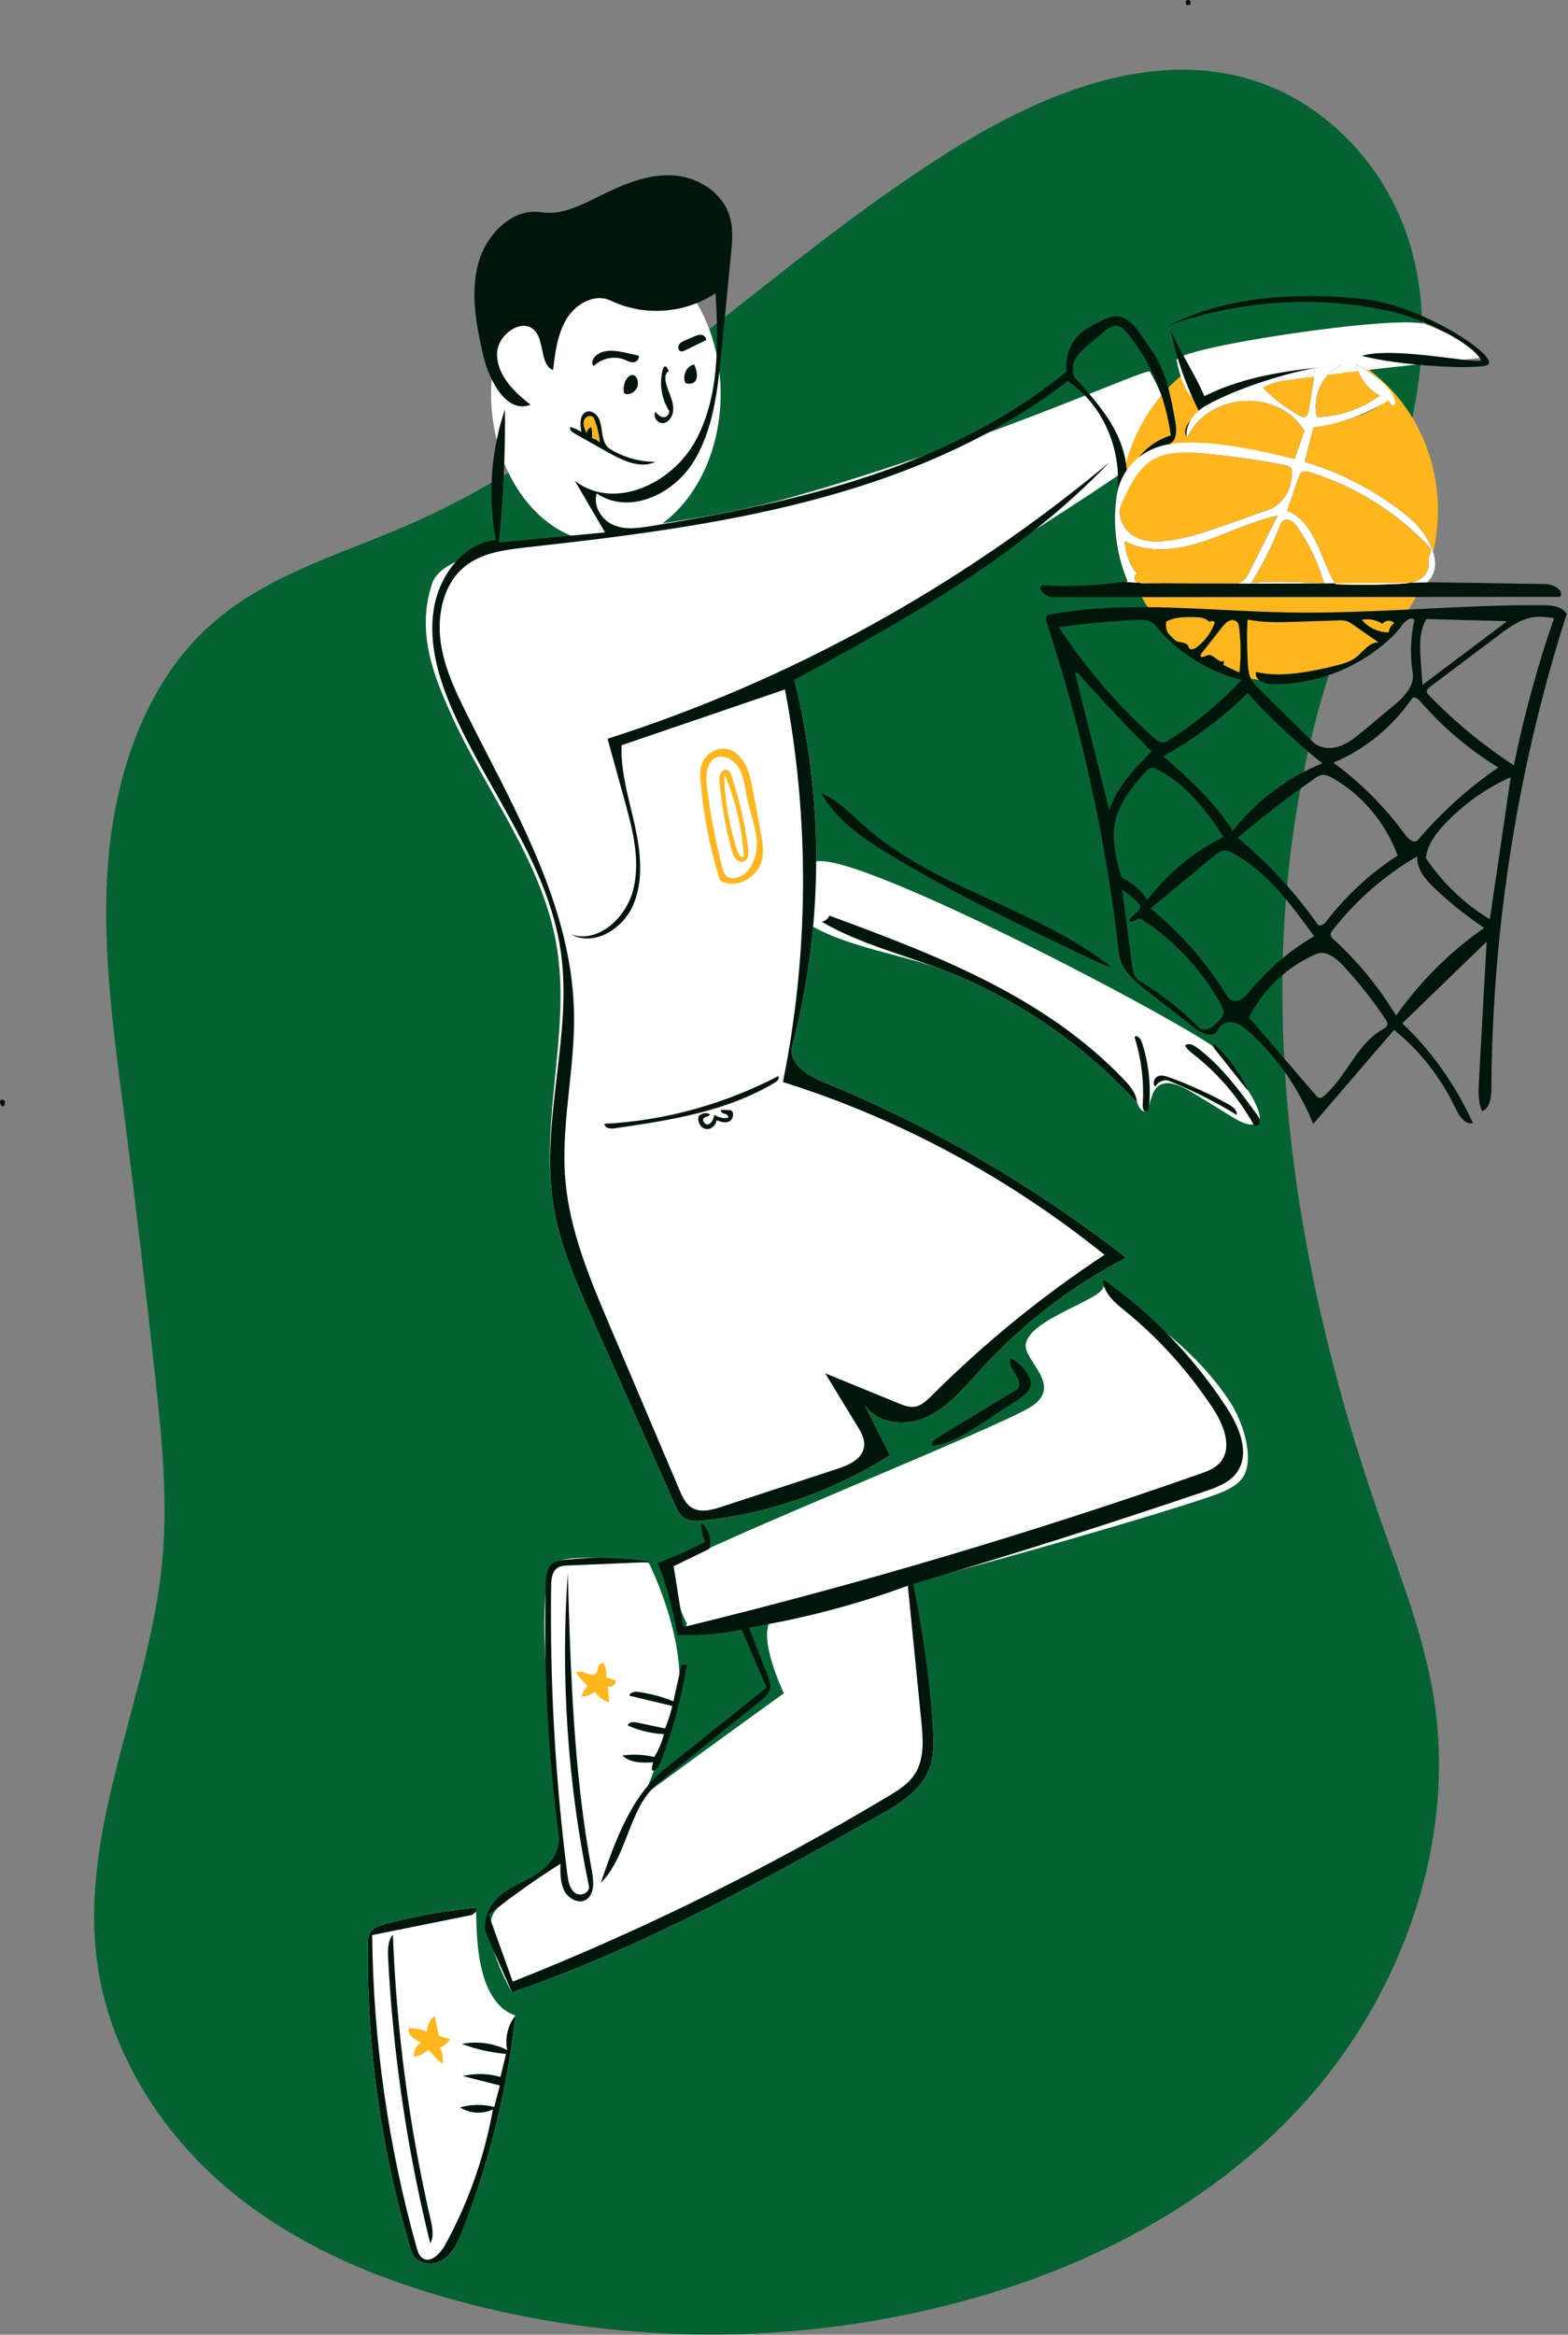 <svg width="383" height="570" viewBox="0 0 383 570" fill="none" xmlns="http://www.w3.org/2000/svg">
<rect x="0" y="0" width="383" height="570" fill="#808080" stroke="none"/>
<path fill-rule="evenodd" clip-rule="evenodd" d="M50.359 153.53C64.096 140.67 82.49 135.625 99.39 128.288C148.283 107.062 186.678 65.249 232.252 36.763C254.805 22.666 281.662 11.657 306.641 19.779C324.025 25.433 338.485 40.545 344.209 59.043C355.017 93.967 335.461 130.173 324.49 165.038C303.554 231.571 314.175 305.384 337.233 371.105C342.276 385.476 347.932 399.758 350.287 414.905C355.76 450.11 342.199 486.838 319.219 512.644C296.238 538.449 264.814 554.208 232.467 562.527C192.82 572.724 150.864 572.41 111.355 561.617C91.333 556.149 71.645 547.849 55.413 534.135C39.18 520.422 26.624 500.811 23.703 478.864C19.305 445.816 36.61 414.037 39.662 380.814C41.019 366.03 39.527 351.133 37.933 336.377C35.568 314.483 32.975 292.618 30.157 270.785C27.502 250.211 24.638 229.418 26.564 208.75C28.49 188.082 35.772 167.184 50.359 153.53Z" fill="#056333"/>
<path d="M227.836 421.246C228.082 424.672 228.246 428.224 227.12 431.44C225.152 437.06 219.809 440.322 214.855 443.112C185.763 459.499 156.346 475.629 125.06 486.401C123.668 483.973 116.38 470.566 121.6 465.773C132.887 455.41 191.468 413.394 191.468 413.394C191.468 413.394 184.731 399.384 188.513 395.275C195.775 387.385 217.093 386.118 221.748 387.135C224.86 387.816 227.646 418.611 227.836 421.246Z" fill="white"/>
<path fill-rule="evenodd" clip-rule="evenodd" d="M137.899 461.7C137.899 461.7 138.95 464.173 142.259 464.173C145.569 464.173 151.78 450.497 155.136 443.231C158.528 435.888 158.328 435.803 164.311 420.303C170.293 404.801 158.472 381.558 158.472 381.558C158.472 381.558 139.139 378.794 135.852 381.558C130.701 385.889 133.989 413.546 133.989 413.546L137.899 461.7Z" fill="white"/>
<path d="M230.595 236.888C220.589 233.024 207.419 231.393 198.076 225.943C198.458 225.886 196.078 218.621 198.27 211.174C200.715 202.867 292.932 251.395 298.137 256.867C298.685 257.443 311.499 273.338 306.568 274.41C303.572 275.062 301.658 272.861 290.761 266.436C279.863 260.01 281.671 271.087 279.863 271.345C278.298 271.567 277.684 268.765 277.706 269.167C264.498 254.831 248.272 243.713 230.595 236.888Z" fill="white"/>
<path fill-rule="evenodd" clip-rule="evenodd" d="M280.841 90.711C284.254 96.5 285.049 100.137 285.917 106.925C280.793 111.396 221.877 151.557 179.185 169.934L179.98 169.869C187.198 169.249 192.545 167.888 194.01 165.984C201.305 195.086 201.14 226.299 193.539 255.311C192.469 259.392 196.908 262.406 200.628 263.962L200.82 264.041C227.191 274.79 252.229 289.299 275.067 307.067C261.957 313.816 249.948 323.02 239.747 334.137L238.663 335.33C235.051 339.324 231.435 343.458 226.744 345.769C221.584 348.311 214.614 347.903 211.208 343.028L217.394 355.298C203.775 363.903 188.426 369.336 172.709 371.123L171.882 371.213C170.196 371.391 168.353 371.486 166.96 370.451C165.962 369.709 165.37 368.509 164.841 367.328L144.034 320.461C140.242 311.898 136.538 303.173 135.104 293.832C131.992 273.571 139.073 252.786 136.208 232.483C133.14 210.749 118.462 193.281 109.74 173.39C106.382 165.731 101.433 154.549 105.586 142.389C109.74 130.23 156.846 131.712 193.539 121.335C240.92 107.937 280.234 89.683 280.841 90.711Z" fill="white"/>
<path d="M147.99 132.506C163.473 132.506 176.025 116.233 176.025 96.16C176.025 76.086 163.473 59.813 147.99 59.813C132.507 59.813 119.955 76.086 119.955 96.16C119.955 116.233 132.507 132.506 147.99 132.506Z" fill="white"/>
<path d="M186.154 209.765C185.22 214.104 180.325 216.869 176.44 215.302C175.923 215.093 175.691 214.462 175.522 213.899C173.297 206.493 171.828 198.827 171.149 191.081C171.026 189.678 170.932 188.236 171.306 186.885C172.12 183.945 175.367 182.076 178.1 182.974C179.962 183.586 181.397 185.247 182.273 187.114C183.149 188.979 183.54 191.057 183.922 193.105C184.553 196.487 185.183 199.869 185.813 203.25C186.215 205.4 186.615 207.629 186.154 209.765Z" fill="white"/>
<path d="M167.794 396.265C167.182 395.871 162.402 383.769 164.541 382.382C173.507 376.571 243.548 348.653 251.751 343.488C259.956 338.322 250.022 332.212 250.549 328.232C251.383 321.935 269.446 317.286 269.485 314.092C281.246 322.306 292.418 329.993 300.479 342.318C303.484 346.91 306.552 355.921 303.636 360.579C301.909 363.336 297.486 364.719 294.534 365.721C270.842 373.757 163.14 404.276 167.794 396.265Z" fill="white"/>
<path d="M125.902 492.085C123.917 509.849 119.657 527.318 113.281 543.849C112.118 546.861 110.74 550.029 108.141 551.717C105.543 553.407 101.407 552.689 100.469 549.588C93.197 525.544 89.595 500.226 89.85 474.949C89.86 473.923 89.889 472.845 90.374 471.961C91.112 470.616 92.663 470.109 94.075 469.736C101.306 467.827 108.669 466.501 116.084 465.774C116.906 466.193 114.521 488.102 125.902 492.085Z" fill="white"/>
<path d="M312.374 166.318C333.83 166.318 351.223 147.654 351.223 124.632C351.223 101.609 333.83 82.946 312.374 82.946C290.919 82.946 273.526 101.609 273.526 124.632C273.526 147.654 290.919 166.318 312.374 166.318Z" fill="#FFB61D"/>
<path fill-rule="evenodd" clip-rule="evenodd" d="M287.403 87.998C288.52 93.283 290.288 98.574 294.433 97.762C299.82 96.709 288.819 94.623 361.648 87.38C362.48 87.298 361.019 85.562 360.293 85.117C356.466 82.773 352.429 80.786 348.279 79.194C341.547 76.611 286.765 84.973 287.403 87.998Z" fill="white"/>
<path fill-rule="evenodd" clip-rule="evenodd" d="M277.706 269.166C264.498 254.829 248.272 243.712 230.595 236.886C220.589 233.022 210.058 230.48 200.715 225.031C201.518 224.912 202.246 224.33 202.582 223.539C228.398 233.055 255.133 243.163 274.632 263.661C276.09 265.194 277.587 266.978 277.706 269.166Z" fill="#00160A"/>
<path fill-rule="evenodd" clip-rule="evenodd" d="M200.593 193.647C204.529 195.21 207.592 198.518 210.817 201.4C228.506 217.217 253.064 221.479 271.552 236.206C269.868 235.73 268.269 234.97 266.677 234.213C249.816 226.19 232.922 218.15 216.885 208.372C210.641 204.564 204.299 200.249 200.593 193.647Z" fill="#00160A"/>
<path fill-rule="evenodd" clip-rule="evenodd" d="M118.077 86.92C116.347 79.557 114.847 71.759 116.785 64.456C118.723 57.153 125.231 50.689 132.229 51.812C136.97 52.574 141.608 50.27 145.966 48.105L146.145 48.016C151.815 45.201 157.815 42.542 164.059 42.796C170.303 43.049 176.839 47.017 178.423 53.503C179.104 56.292 178.827 59.235 178.546 62.102L176.203 85.976C175.269 95.489 174.178 105.467 169.037 113.281C163.896 121.096 153.272 125.642 145.782 120.454C144.75 123.557 147.039 127.017 149.902 128.207C152.766 129.398 155.966 128.933 159.002 128.438C194.794 122.603 231.693 114.211 260.532 90.728C259.971 86.665 261.961 82.334 265.305 80.335C265.408 80.274 265.513 80.211 265.622 80.145C267.832 78.82 271.216 76.791 273.526 77.307C276.215 77.906 278.107 80.761 279.849 83.389C280.284 84.044 280.709 84.686 281.134 85.275C284.805 90.351 286.025 96.925 287.138 103.239C287.49 105.232 287.325 108.06 285.45 108.327C295.79 108.514 306.112 109.76 316.232 112.043L318.625 105.223C312.407 94.706 295.145 95.67 289.979 106.823C288.398 104.8 290.929 102.07 293.114 100.854C292.968 100.935 292.972 100.927 293.11 100.847C289.809 94.49 287.377 87.613 285.917 80.506C287.241 83.58 288.645 86.093 290.049 88.607C291.453 91.121 292.857 93.635 294.181 96.708C304.74 91.467 315.81 90.337 327.382 89.157L327.727 89.121C323.17 90.951 320.386 96.794 321.673 101.829C327.124 101.706 332.53 99.859 337.042 96.576C334.188 95.115 332.001 92.23 331.248 88.934C336.664 91.869 340.467 95.082 338.401 97.669C335.514 101.284 324.59 103.86 320.821 104.358L318.692 112.74C327.826 115.469 336.473 120.063 344.032 126.205C348.802 130.082 353.202 138.024 348.605 142.134L377.454 142.58C379.35 142.609 382.032 143.948 381.104 145.721L257.141 145.79C255.434 145.791 253.121 143.732 254.637 142.891C261.573 143.29 268.545 142.961 275.42 141.908C272.662 135.384 271.731 127.985 272.778 120.91C274.362 110.206 269.428 98.722 260.814 93.062C223.019 121.96 174.685 128.531 128.521 133.641C122.916 134.262 116.915 135.052 112.685 139.045C108.271 143.21 106.814 150.116 107.591 156.367C108.368 162.619 111.059 168.388 113.833 173.949C115.452 177.197 117.122 180.451 118.797 183.715L118.798 183.717L118.799 183.717C129.236 204.055 139.898 224.828 140.219 247.783C140.303 253.742 139.672 259.687 139.041 265.627C138.253 273.049 137.466 280.463 138.076 287.882C139.105 300.386 144.027 312.087 148.879 323.508L165.957 363.716C166.614 365.262 167.329 366.885 168.634 367.849C170.805 369.452 173.739 368.685 176.26 367.859L204.745 358.525C207.539 357.61 210.856 356.037 211.086 352.911C211.214 351.189 210.296 349.602 209.415 348.157L201.552 335.261L219.478 342.598C220.742 343.116 222.074 343.642 223.414 343.442C225.066 343.196 226.39 341.905 227.613 340.688C240.567 327.782 254.719 316.261 269.792 306.353C246.244 287.392 219.493 273.025 191.234 264.165C197.613 232.721 197.784 199.844 191.732 168.326L151.826 181.94C151.635 187.183 152.871 192.307 154.103 197.414L154.104 197.415C154.429 198.763 154.754 200.11 155.052 201.458C156.481 207.91 157.258 214.955 154.652 220.968C152.046 226.981 144.95 231.138 139.451 228.11C145.994 230.411 152.977 224.189 154.718 217.041C156.458 209.893 154.489 202.376 152.531 195.293L148.402 180.355C192.651 166.262 234.424 143.274 270.909 112.939C248.986 135.842 221.327 151.191 194.01 165.981C201.305 195.084 201.14 226.296 193.539 255.308C192.45 259.46 197.063 262.507 200.82 264.038C227.191 274.787 252.229 289.296 275.067 307.065C261.957 313.814 249.948 323.018 239.747 334.136C239.229 334.7 238.713 335.271 238.197 335.843C234.738 339.674 231.234 343.555 226.744 345.767C221.584 348.31 214.614 347.901 211.208 343.026L217.394 355.296C203.535 364.052 187.887 369.523 171.882 371.211C170.196 371.389 168.353 371.484 166.96 370.449C165.895 369.658 165.293 368.345 164.736 367.09L144.703 321.969C140.686 312.919 136.623 303.72 135.104 293.83C133.531 283.586 134.766 273.208 136.001 262.828C137.208 252.675 138.417 242.519 137.001 232.481C134.985 218.204 127.961 205.769 120.905 193.278C117.22 186.753 113.526 180.213 110.533 173.388C107.174 165.73 104.647 157.233 105.923 148.881C107.199 140.529 113.237 132.551 121.097 131.841C119.116 121.266 119.899 110.111 123.334 99.973C123.444 110.824 122.942 121.681 121.831 132.465L147.78 129.977L140.412 117.376C149.745 124.644 163.908 118.389 169.8 107.752C175.691 97.116 175.526 83.956 174.78 71.608C167.191 76.596 157.296 77.284 149.171 73.391C145.398 71.584 140.805 74.018 138.497 77.695C136.19 81.373 135.608 85.95 135.088 90.348C133.291 89.614 132.866 87.55 132.424 85.402C132.114 83.894 131.796 82.344 130.987 81.183C128.102 77.042 121.234 81.524 121.407 86.691C121.581 91.858 125.688 95.767 129.588 98.804C123.93 101.115 119.556 93.219 118.077 86.92ZM275.582 81.596C274.842 80.673 273.968 79.722 272.841 79.582C271.599 79.429 270.472 80.302 269.488 81.13L265.846 84.192C264.601 85.239 263.321 86.33 262.581 87.829C261.84 89.328 261.787 91.358 262.887 92.577C266.653 96.753 270.476 101.016 272.914 106.204C275.353 111.394 276.238 117.747 273.939 123.009C272.747 125.735 274.284 129.151 276.688 130.705C279.092 132.26 282.074 132.348 284.865 132.037C289.969 131.47 294.888 129.737 299.761 128.016L309.851 124.451C313.348 123.216 315.81 119.222 315.5 115.285C315.951 114.472 314.814 113.73 313.946 113.56C307.405 112.283 300.806 111.34 294.181 110.733C288.002 110.167 281.167 110.104 276.367 114.318C278.442 110.456 281.96 107.519 285.959 106.31C284.798 97.234 281.149 88.542 275.582 81.596ZM314.379 124.701C317.695 125.919 319.998 129.169 321.584 132.522C322.153 133.724 322.658 134.964 323.163 136.203L323.164 136.203C324.066 138.419 324.967 140.631 326.231 142.626C331.532 142.841 336.842 142.8 342.14 142.504C343.549 142.425 344.99 142.32 346.284 141.718C347.579 141.116 348.718 139.914 348.914 138.415C348.959 138.067 348.954 137.713 348.949 137.359C348.941 136.837 348.933 136.318 349.087 135.829C349.136 135.673 349.199 135.509 349.264 135.345C349.497 134.748 349.74 134.125 349.344 133.706C341.141 125.004 330.853 118.585 319.747 115.238C319.116 115.048 318.373 114.891 317.864 115.333C317.579 115.583 317.437 115.97 317.308 116.34L314.379 124.701ZM279.238 142.38L302.094 142.456C303.556 142.461 304.53 140.892 305.225 139.512L312.084 125.888C308.141 126.703 304.372 128.202 300.6 129.703C298.301 130.618 295.999 131.533 293.656 132.294C287.471 134.304 280.533 135.163 274.728 132.112C274.816 135.021 275.898 137.883 277.725 140.034C277.231 140.238 276.955 140.907 277.146 141.436C277.437 142.244 278.432 142.377 279.238 142.38ZM305.594 142.367C309.904 141.921 314.245 142.07 318.572 142.22L323.421 142.387C322.03 137.574 319.881 133.014 317.094 128.958C316.562 128.184 315.966 127.393 315.131 127.041C314.295 126.69 313.165 126.963 312.825 127.854C310.883 132.938 308.455 137.81 305.594 142.367ZM317.552 101.513C317.931 101.718 318.361 101.921 318.767 101.787C319.363 101.592 319.567 100.813 319.678 100.155L320.859 93.134C320.924 92.745 320.983 92.311 320.78 91.979C320.463 91.456 319.719 91.523 319.193 91.792C319.059 91.861 318.927 91.939 318.794 92.017C318.407 92.246 318.019 92.476 317.585 92.469C314.443 92.415 311.292 93.171 308.47 94.654C311.159 97.404 314.231 99.724 317.552 101.513ZM172.483 83.027L167.4 85.516C166.992 85.716 166.513 85.916 166.112 85.698C165.601 85.42 165.567 84.591 165.898 84.089C166.231 83.588 166.793 83.335 167.325 83.106L169.54 82.157C170.11 81.912 170.71 81.663 171.319 81.746C171.928 81.829 172.529 82.37 172.483 83.027ZM154.751 88.446C155.509 88.386 156.274 87.578 155.988 86.823L152.93 86.134C150.36 85.555 147.347 85.093 145.399 86.984C144.767 87.597 144.351 88.761 144.988 89.367C147.003 87.434 150.034 86.815 152.569 87.817C152.715 87.875 152.861 87.938 153.007 88.001C153.575 88.246 154.149 88.493 154.751 88.446ZM163.38 90.627L162.794 89.533C162.531 89.384 162.168 89.498 162.02 89.774C160.96 93.181 161.454 97.102 163.319 100.085C163.778 100.82 162.982 101.857 162.158 101.853C161.333 101.848 160.644 101.202 160.086 100.549C159.439 101.705 160.555 103.327 161.811 103.312C163.066 103.296 164.095 102.071 164.355 100.753C164.615 99.434 164.27 98.065 163.816 96.809C163.702 96.496 163.583 96.186 163.462 95.875C163.099 94.937 162.735 93.998 162.569 93.001C162.419 92.097 162.575 90.938 163.38 90.627ZM142.003 105.466C141.647 103.673 141.564 101.277 143.142 100.576C144.316 100.053 145.677 100.982 146.27 102.188C146.721 103.106 146.865 104.142 147.008 105.176C147.054 105.501 147.099 105.826 147.154 106.146C147.381 107.487 147.872 108.91 148.973 109.589C152.34 111.663 156.222 112.766 160.104 112.75C156.345 114.523 152.06 112.435 148.425 110.385L140.147 105.717C139.609 105.414 138.98 104.79 139.309 104.243C140.258 104.499 141.171 104.913 142.003 105.466ZM144.477 104.271C144.663 105.158 144.713 106.077 144.624 106.98C145.321 107.095 145.983 107.448 146.488 107.975C146.309 105.98 145.834 104.015 145.086 102.178C144.675 101.17 143.076 101.557 142.709 102.584C142.341 103.613 142.799 104.756 143.32 105.704C143.347 105.023 143.852 104.397 144.477 104.271ZM150.019 275.481C163.578 273.511 177.508 271.411 189.427 264.202C189.943 263.89 190.505 263.142 190.047 262.74C176.835 269.617 162.321 273.597 147.655 274.363C147.667 275.416 149.048 275.623 150.019 275.481ZM162.435 421.975C163.191 420.215 163.783 418.374 164.199 416.488L153.714 413.978C153.927 413.047 155.111 412.936 155.997 413.063C158.891 413.478 161.741 414.247 164.474 415.35L166.423 406.633C166.838 406.391 167.351 406.351 167.794 406.525C166.457 414.539 164.332 422.401 161.463 429.937C161.046 431.032 160.372 432.301 159.27 432.292C159.192 431.595 159.297 430.876 159.571 430.239C156.93 430.403 153.987 430.463 152.006 428.584C154.604 428.223 157.261 428.345 159.821 428.944C160.862 427.228 161.662 425.344 162.185 423.375C159.146 423.218 156.132 422.495 153.319 421.25C153.607 420.353 154.78 420.363 155.647 420.546L162.435 421.975ZM105.092 547.701C99.465 524.972 96.014 501.625 94.809 478.143C94.705 476.103 94.691 473.829 95.966 472.312C96.846 495.754 99.937 519.1 105.176 541.876C105.622 543.814 106.053 545.993 105.092 547.701ZM113.046 506.838C116.067 506.106 119.255 506.182 122.243 507.057L123.595 501.433C119.917 501.112 116.278 500.29 112.791 498.994C116.51 498.252 120.441 498.777 123.876 500.477C123.289 497.548 124.063 494.34 125.902 492.085C123.917 509.849 119.657 527.318 113.281 543.849C112.118 546.861 110.74 550.029 108.141 551.717C105.543 553.407 101.407 552.689 100.469 549.588C93.197 525.544 89.595 500.226 89.85 474.949C89.86 473.923 89.889 472.845 90.374 471.961C91.112 470.616 92.663 470.109 94.075 469.736C101.306 467.827 108.669 466.501 116.084 465.774C116.906 466.193 115.827 467.4 114.932 467.58L90.911 472.43C91.165 498.206 94.823 523.939 101.741 548.623C102.011 549.584 102.326 550.608 103.077 551.205C105.012 552.748 107.505 550.276 108.732 548.05C114.345 537.856 118.31 526.62 120.396 514.994C117.846 516.202 114.759 516.011 112.356 514.495C115.08 513.719 117.985 513.68 120.727 514.385L122.091 509.142L113.046 506.838ZM251.751 337.73C251.758 336.96 251.443 336.229 251.067 335.573C250.096 333.88 248.661 332.497 246.987 331.643C246.258 332.854 247.251 334.363 248.07 335.506C248.888 336.649 249.443 338.585 248.273 339.294L228.717 351.155C228.07 351.547 227.335 352.402 227.835 352.992C232.329 352.387 236.344 349.786 240.205 347.245L248.815 341.578C250.193 340.671 251.738 339.466 251.751 337.73ZM177.696 272.956C178.22 272.796 177.611 271.982 177.069 271.921C176.527 271.861 175.769 271.326 176.181 270.944L178.463 271.041C179.459 271.487 179.13 273.281 178.15 273.768C177.171 274.255 176.026 273.876 175.007 273.492C174.883 274.845 173.513 275.902 172.278 275.595C171.044 275.29 170.243 273.697 170.683 272.423C171.399 271.762 172.471 271.582 173.34 271.978C173.425 272.375 173.044 272.497 172.632 272.63C172.393 272.706 172.143 272.786 171.967 272.925C171.251 273.485 172.289 274.787 173.119 274.455C173.95 274.124 174.28 273.075 174.506 272.157C175.449 272.789 176.59 273.075 177.696 272.956ZM154.269 91.564C155.639 91.337 156.236 93.595 155.493 94.849C154.858 95.918 153.508 96.591 152.452 96.023C152.148 94.797 152.401 93.426 153.116 92.416C153.407 92.008 153.797 91.642 154.269 91.564ZM169.382 93.439C170.724 92.645 170.239 90.479 169.576 88.997C167.72 89.249 166.529 91.824 167.465 93.562C168.108 93.688 168.81 93.778 169.382 93.439ZM164.541 382.381L173.244 378.131C173.954 375.877 173.126 373.171 171.308 371.808C171.256 373.403 171.58 375.012 172.241 376.442C168.487 378.389 164.626 380.098 160.684 381.558C162.87 387.212 164.472 393.125 165.452 399.156C170.713 399.343 175.993 398.91 181.166 397.869L187.244 412.011L162.505 431.752C154.239 438.348 150.286 449.319 146.736 459.696C149.882 456.596 151.578 452.248 153.265 447.919C155.121 443.158 156.968 438.421 160.726 435.396L185.904 415.128C186.815 414.394 187.785 413.568 188.061 412.383C188.32 411.271 187.901 410.121 187.49 409.064L182.933 397.336C196.119 395.18 209.126 391.762 221.748 387.135L225.04 420.178C225.469 424.479 225.82 429.161 223.645 432.802C222.081 435.419 219.459 437.048 216.928 438.56C187.51 456.134 156.828 471.269 125.245 483.787L119.374 467.45C125.003 462.979 130.851 458.826 136.888 455.015C136.847 457.302 136.835 459.718 137.899 461.699C138.962 463.681 141.513 464.934 143.299 463.686C145.293 462.294 145.021 459.132 144.552 456.629C140.096 432.79 139.382 408.352 138.683 384.049C136.911 409.591 138.651 435.412 143.831 460.415C144.182 462.109 141.739 463.124 140.426 462.11C139.112 461.096 138.78 459.184 138.562 457.463C135.612 434.214 134.295 410.726 134.624 387.265C134.646 385.681 134.781 383.863 135.967 382.918C136.748 382.295 137.785 382.231 138.757 382.19L159.295 381.327C152.213 380.224 145.005 380.055 137.885 380.826C136.729 380.951 135.497 381.138 134.634 381.971C133.506 383.06 133.371 384.877 133.325 386.504C132.736 407.115 133.795 427.78 136.487 448.196C136.976 451.912 134.34 455.316 131.378 457.312C130.133 458.151 128.804 458.842 127.477 459.531C125.647 460.482 123.818 461.431 122.218 462.768C119.457 465.071 117.472 469.184 118.968 472.576L125.06 486.401C156.346 475.629 185.763 459.499 214.855 443.113C219.809 440.323 225.152 437.061 227.12 431.44C228.246 428.224 228.082 424.673 227.836 421.246C227.001 409.626 225.401 398.069 223.053 386.689C247.009 379.613 270.842 372.054 294.534 364.019C297.486 363.018 300.66 361.835 302.387 359.077C305.304 354.42 302.591 348.171 299.587 343.579C291.524 331.253 281.246 320.604 269.485 312.39C269.446 315.585 272.163 317.911 274.542 319.832C282.862 326.553 290.207 334.661 296.231 343.776C298.789 347.648 301.066 353.144 298.236 356.791C296.967 358.428 294.979 359.166 293.093 359.828C251.596 374.372 209.473 386.855 166.902 397.224L164.541 382.381ZM355.438 270.394C356.364 272.323 357.806 274.666 359.781 274.207C355.6 264.965 349.699 256.624 342.526 249.818L363.129 229.889L361.241 264.069C361.106 266.513 360.993 269.084 361.998 271.282C363.924 270.599 364.262 267.881 364.276 265.705C364.526 226.359 370.772 187.064 382.69 149.854C381.445 147.962 378.952 147.747 376.793 147.736C366.959 147.686 357.13 148.166 347.302 148.648C336.325 149.186 325.348 149.722 314.364 149.519C309.117 149.422 303.857 149.157 298.597 148.891C284.478 148.179 270.357 147.467 256.47 150.006C256.26 150.045 256.043 150.087 255.868 150.217C255.335 150.611 255.493 151.483 255.708 152.137C264.281 178.182 270.192 205.234 273.3 232.654C273.751 236.629 277.026 239.436 280.042 241.792L292.036 251.163C293.741 252.495 296.675 253.517 297.486 251.429C298.063 249.941 299.812 249.305 301.287 249.609C302.763 249.913 304.013 250.931 305.164 251.966C311.888 258.018 317.275 265.768 320.763 274.409L340.514 251.437C346.734 256.444 351.878 262.978 355.438 270.394ZM310.631 167.035C320.867 167.266 331.14 163.416 339.016 156.396C340.198 155.343 341.333 154.215 342.27 152.91C343.088 151.77 344.496 150.358 345.495 151.317C344.537 155.54 344.388 159.972 345.06 164.258C345.571 167.509 342.874 170.216 340.447 172.236L333.099 178.354C331.265 179.881 329.381 181.436 327.169 182.194C324.958 182.951 322.316 182.76 320.608 181.073L307.86 168.492C306.897 167.543 305.909 166.555 305.38 165.273C304.952 164.235 304.857 163.079 304.787 161.946C304.567 158.391 304.543 154.822 304.715 151.263C308.618 152.052 312.625 151.926 316.595 151.797L326.837 151.465C327.528 151.442 328.233 151.421 328.897 151.63C329.512 151.822 330.059 152.201 330.596 152.576L336.746 156.858C335.145 156.734 333.914 157.936 332.67 159.151C332.123 159.686 331.571 160.224 330.985 160.652C329.774 161.535 328.331 161.963 326.909 162.34C324.646 162.938 322.361 163.444 320.06 163.852C315.671 164.632 311.144 165.057 306.796 164.049C306.332 165.948 308.802 166.994 310.631 167.035ZM296.6 208.896C297.268 208.344 297.98 207.77 298.818 207.661C299.669 207.551 300.502 207.941 301.268 208.356C309.454 212.791 315.358 220.803 320.989 228.569C315.159 231.952 309.885 236.433 305.477 241.746L305.372 241.873C304.658 242.736 303.923 243.623 302.943 244.087C301.914 244.574 300.525 244.425 299.905 243.417C294.817 235.131 288.405 227.783 281.034 221.788L296.6 208.896ZM302.33 204.511C308.334 199.457 314.539 194.677 320.922 190.192C321.575 189.733 322.265 189.263 323.042 189.19C323.889 189.11 324.707 189.512 325.461 189.934C332.637 193.951 338.399 200.799 341.392 208.869C334.805 213.111 328.893 218.559 323.992 224.907C323.436 225.629 322.363 226.379 321.834 225.634C316.224 217.724 309.649 210.603 302.33 204.511ZM350.293 216.733C354.101 220.375 358.207 223.661 362.546 226.54C354.279 232.256 346.954 239.536 341.009 247.942C336.781 240.967 331.601 234.658 325.686 229.278C325.393 229.012 325.078 228.71 325.026 228.302C324.967 227.846 325.256 227.431 325.531 227.078C331.258 219.73 338.317 213.58 346.195 209.074C345.968 212.121 348.166 214.7 350.293 216.733ZM277.699 151.357C279.278 151.294 281.076 151.346 282.121 152.617C287.624 159.317 295.155 164.066 303.286 165.968C297.84 171.815 291.669 176.885 284.987 181.001C283.904 181.668 282.588 180.782 281.629 179.923C272.927 172.119 265.18 163.09 258.652 153.139C264.969 152.212 271.328 151.617 277.699 151.357ZM305.048 248.347C308.678 241.365 314.623 235.803 321.563 232.894C323.887 231.92 326.319 233.877 328.086 235.767C331.911 239.858 335.414 244.296 338.545 249.018C338.72 249.281 338.899 249.562 338.916 249.885C338.954 250.596 338.239 251.042 337.649 251.368C334.14 253.306 331.784 256.748 329.411 260.216V260.217C327.581 262.891 325.74 265.581 323.352 267.607C323.114 267.809 322.854 268.011 322.552 268.042C322.044 268.093 321.621 267.656 321.276 267.255L305.048 248.347ZM346.777 171.068C352.348 177.513 358.849 183.031 365.978 187.363C358.751 192.312 352.13 198.281 346.341 205.066C345.507 206.043 344.069 204.915 343.306 203.873C338.319 197.056 332.352 191.067 325.68 186.183C333.291 183.051 340.042 177.555 344.903 170.534C345.346 169.894 346.271 170.483 346.777 171.068ZM322.98 186.373C314.53 189.732 306.914 195.475 301.105 202.867C296.653 195.679 290.349 190.084 284.138 184.6C291.614 180.526 298.559 175.334 304.709 169.22C310.383 175.424 316.496 181.164 322.98 186.373ZM365.993 155.126C368.597 153.168 371.332 151.152 374.482 150.69C376.177 150.442 377.897 150.662 379.595 150.893C375.543 162.613 372.256 174.637 369.768 186.848C362.276 181.955 355.286 176.181 348.962 169.662C348.781 169.476 348.593 169.276 348.533 169.014C348.407 168.459 348.9 167.983 349.337 167.655L365.993 155.126ZM280.242 219.689C278.96 217.716 277.23 216.083 275.242 214.971C275.201 214.947 275.159 214.924 275.116 214.901L275.111 214.898L275.109 214.897C274.671 214.654 274.222 214.406 273.928 213.986C273.675 213.627 273.563 213.181 273.457 212.746C272.546 209.026 271.628 205.166 272.236 201.376C273.041 196.359 276.368 192.295 279.641 188.609C280.043 188.156 280.482 187.681 281.053 187.545C281.658 187.399 282.278 187.667 282.84 187.952C289.587 191.368 294.597 197.749 298.867 204.313C291.685 207.845 285.265 213.146 280.242 219.689ZM348.272 209.456C348.673 206.176 350.761 203.437 352.961 201.119C357.561 196.27 363.042 192.385 369.005 189.747L363.914 224.399C357.76 220.734 352.376 215.591 348.272 209.456ZM278.494 221.187C278.62 221.758 278.171 222.272 277.762 222.66L275.784 224.539C275.861 225.052 276.551 225.125 276.985 224.894C277.116 224.826 277.243 224.74 277.369 224.655C277.663 224.459 277.956 224.262 278.294 224.265C278.609 224.267 278.897 224.446 279.166 224.622C286.981 229.731 293.61 236.913 298.296 245.348C298.59 245.879 298.887 246.449 298.879 247.066C298.87 247.955 298.247 248.682 297.664 249.314C296.348 250.74 294.195 252.215 292.832 250.842C288.409 246.389 283.47 242.526 278.165 239.369C277.016 238.685 276.712 237.091 276.528 235.695L274.094 217.199C275.523 218.115 276.85 219.215 278.036 220.468C278.232 220.675 278.432 220.9 278.494 221.187ZM263.564 164.599C269.261 171.082 275.158 177.362 281.243 183.426C277.139 187.635 272.906 192.051 270.934 197.764L262.574 164.214C262.936 164.167 263.315 164.314 263.564 164.599ZM347.056 161.691C346.788 158.082 346.585 154.178 348.402 151.127L368.132 151.66L347.465 167.208L347.056 161.691ZM302.736 164.207L298.86 162.373L298.952 161.248C298.371 161.807 297.7 161.294 296.986 160.749C296.349 160.262 295.679 159.749 295.007 159.948C294.847 159.996 294.667 160.071 294.485 160.145V160.146C293.912 160.383 293.319 160.629 293.252 160.074C293.225 159.849 293.37 159.646 293.506 159.473L298.408 153.253C298.985 152.521 299.61 151.754 300.464 151.474C301.318 151.194 302.444 151.655 302.577 152.603C303.117 156.44 303.17 160.355 302.736 164.207ZM295.409 151.861C295.752 151.449 296.468 151.523 296.73 151.998C295.829 154.475 294.21 156.646 292.156 158.134C291.566 158.561 290.517 158.758 290.36 158.014C290.174 157.128 289.211 156.942 288.317 156.769C288.128 156.732 287.942 156.697 287.767 156.655C285.803 156.185 284.422 153.828 284.879 151.726C286.958 150.636 289.369 150.641 291.682 150.668C293.02 150.684 294.529 150.78 295.409 151.861ZM340.567 152.104C339.836 152.608 339.323 153.463 339.199 154.386C336.746 154.41 334.301 153.272 332.641 151.334C334.362 150.976 336.202 151.329 337.702 152.303C338.363 151.383 339.801 151.283 340.567 152.104ZM361.702 87.823C359.598 83.868 347.92 77.823 339.439 75.963C321.555 72.041 302.712 73.273 285.404 79.499C299.68 72.235 316.862 71.283 333.171 73.018C347.785 74.573 367.898 88.036 362.942 89.232C358.792 90.235 341.736 89.232 332.641 86.879C337.494 85.348 347.597 86.607 354.519 87.469C358.904 88.016 362.011 88.403 361.702 87.823Z" fill="#00160A"/>
<path fill-rule="evenodd" clip-rule="evenodd" d="M107.483 499.813C108.039 501.081 108.273 502.51 108.153 503.906C106.874 502.886 105.699 501.717 104.656 500.423C103.641 501.334 102.393 501.942 101.086 502.165C100.954 500.724 101.756 499.238 102.987 498.645C101.411 498.074 99.484 496.88 99.853 495.141C101.372 495.158 102.888 495.451 104.318 496.001C104.304 494.488 105.024 492.989 106.182 492.124C106.515 493.727 106.847 495.332 107.18 496.935C108.054 497.339 108.973 497.631 109.91 497.806C109.403 498.793 108.502 499.539 107.483 499.813Z" fill="#FFB61D"/>
<path fill-rule="evenodd" clip-rule="evenodd" d="M148.801 415.597C147.392 415.185 146.119 414.257 145.242 413.004C144.31 413.755 143.152 414.178 141.987 414.191C142.328 413.224 142.851 412.331 143.515 411.583C142.49 410.604 141.547 409.527 140.7 408.369C142.115 407.261 144.506 409.84 145.658 408.423C146.013 407.986 146.028 407.349 146.216 406.804C146.404 406.26 147.001 405.753 147.448 406.081C147.988 407.11 148.212 408.326 148.078 409.498C148.864 409.766 149.65 410.033 150.437 410.301C150.408 411.283 149.362 412.064 148.493 411.751C148.596 413.033 148.699 414.315 148.801 415.597Z" fill="#FFB61D"/>
<path fill-rule="evenodd" clip-rule="evenodd" d="M289.478 255.255C290.265 254.518 291.485 255.096 292.346 255.732C298.154 260.013 302.599 266.056 306.949 272.004C307.376 272.588 307.828 273.265 307.724 273.999C307.62 274.734 306.585 275.218 306.227 274.582C302.457 267.871 297.419 261.984 291.508 257.384C290.734 256.782 289.916 256.166 289.478 255.255Z" fill="#00160A"/>
<path fill-rule="evenodd" clip-rule="evenodd" d="M144.477 104.271C144.663 105.158 144.713 106.077 144.624 106.98C145.321 107.094 145.983 107.448 146.488 107.975C146.309 105.98 145.834 104.015 145.086 102.178C144.675 101.169 143.076 101.557 142.709 102.584C142.341 103.612 142.799 104.756 143.32 105.704C143.347 105.022 143.852 104.397 144.477 104.271Z" fill="#FFB61D"/>
<path fill-rule="evenodd" clip-rule="evenodd" d="M302.12 272.208C296.84 268.993 291.328 266.22 285.647 263.922C284.398 263.417 282.844 264.039 282.208 265.299C281.417 264.68 281.884 263.19 282.785 262.783C283.686 262.378 284.716 262.697 285.642 263.033C290.583 264.824 295.398 267.017 300.031 269.588C301.041 270.149 302.188 270.99 302.12 272.208Z" fill="#00160A"/>
<path fill-rule="evenodd" clip-rule="evenodd" d="M278.847 254.255C280.532 259.276 281.164 264.701 280.685 270.013C280.632 270.596 280.409 271.34 279.863 271.343C279.232 271.348 279.079 270.407 279.122 269.73C279.48 264.162 278.797 258.518 277.126 253.231C277.572 252.491 278.568 253.425 278.847 254.255Z" fill="#00160A"/>
<path fill-rule="evenodd" clip-rule="evenodd" d="M304.93 266.435C302.212 263.021 299.495 259.607 296.777 256.193C296.451 255.784 296.113 255.192 296.408 254.757C299.988 257.931 302.916 261.945 304.93 266.435Z" fill="#00160A"/>
<path fill-rule="evenodd" clip-rule="evenodd" d="M0.602 270.127C0.164 269.841 -0.079 269.247 0.023 268.708C0.308 268.39 0.847 268.398 1.123 268.726C1.387 269.251 1.138 269.996 0.623 270.222L0.602 270.127Z" fill="#00160A"/>
<path fill-rule="evenodd" clip-rule="evenodd" d="M290.792 1.128C290.47 1.18 290.147 1.233 289.824 1.285C289.648 0.971 289.58 0.587 289.636 0.225C289.915 0.03 290.265 -0.043 290.593 0.025C290.775 0.321 290.84 0.699 290.768 1.045L290.792 1.128Z" fill="#00160A"/>
<path fill-rule="evenodd" clip-rule="evenodd" d="M186.154 209.765C185.22 214.104 180.325 216.869 176.44 215.302C175.923 215.093 175.691 214.462 175.522 213.899C173.297 206.493 171.828 198.827 171.149 191.081C171.026 189.678 170.932 188.236 171.306 186.885C172.12 183.945 175.367 182.076 178.1 182.974C179.962 183.586 181.397 185.247 182.273 187.114C183.149 188.979 183.54 191.057 183.922 193.105C184.553 196.487 185.183 199.869 185.813 203.25C186.215 205.4 186.615 207.629 186.154 209.765ZM177.405 213.853C178.014 214.419 178.905 214.5 179.699 214.347C183.102 213.691 184.97 209.487 184.859 205.779C184.748 202.07 183.262 198.587 182.507 194.967C181.981 192.445 181.781 189.763 180.526 187.558C179.271 185.353 176.449 183.863 174.412 185.239C172.355 186.63 172.375 189.805 172.702 192.39C173.535 198.956 174.789 205.46 176.454 211.843C176.645 212.577 176.867 213.353 177.405 213.853Z" fill="#FFB61D"/>
<path fill-rule="evenodd" clip-rule="evenodd" d="M182.011 210.145C181.293 210.64 180.284 210.309 179.698 209.643C179.112 208.976 178.85 208.063 178.619 207.181C177.243 201.953 176.29 196.597 175.772 191.194C175.701 190.452 175.643 189.675 175.911 188.988C176.18 188.301 176.886 187.751 177.554 187.954C178.205 188.153 178.523 188.923 178.75 189.608C180.624 195.267 181.958 201.132 182.722 207.082C182.864 208.186 182.885 209.542 182.011 210.145ZM176.885 188.937C177.016 195.438 178.147 201.915 180.218 208.026C180.455 208.725 181.116 209.569 181.67 209.124C181.274 202.152 179.641 195.264 176.885 188.937Z" fill="#FFB61D"/>
<path fill-rule="evenodd" clip-rule="evenodd" d="M318.625 105.223L316.232 112.044C315.694 111.922 315.059 111.773 314.345 111.606C307.885 110.093 294.838 107.038 285.96 108.379C277.376 109.676 273.515 115.929 272.778 120.91C271.731 127.985 272.662 135.384 275.42 141.908C274.386 142.066 275.539 142.186 278.213 142.273C278.545 142.356 278.907 142.379 279.238 142.38L284.361 142.397C294.765 142.529 311.997 142.496 326.1 142.415C326.143 142.486 326.187 142.557 326.231 142.626C331.533 142.842 336.842 142.801 342.141 142.504C342.932 142.46 343.734 142.407 344.515 142.262C348.627 142.211 350.456 142.163 348.605 142.134C353.202 138.024 348.802 130.082 344.032 126.205C336.473 120.063 327.826 115.469 318.692 112.74L320.821 104.358C327.287 103.505 333.586 101.226 339.213 97.704C340.867 101.75 344.026 95.858 331.248 88.934C332.001 92.23 334.188 95.115 337.042 96.576C332.53 99.859 327.124 101.706 321.673 101.829C320.386 96.794 323.17 90.951 327.727 89.121C319.991 89.121 303.234 94.092 294.564 99.026C289.892 101.685 289.426 106.115 289.979 106.823C295.145 95.67 312.407 94.706 318.625 105.223ZM344.515 142.262C345.123 142.15 345.717 141.982 346.284 141.719C347.579 141.116 348.718 139.914 348.914 138.415C348.959 138.067 348.954 137.713 348.949 137.359C348.941 136.837 348.933 136.318 349.087 135.829C349.136 135.673 349.2 135.51 349.264 135.345C349.497 134.748 349.74 134.125 349.344 133.707C341.141 125.004 330.853 118.585 319.747 115.238C319.117 115.048 318.373 114.891 317.864 115.333C317.579 115.583 317.438 115.97 317.308 116.34L314.379 124.701C317.695 125.919 319.999 129.169 321.584 132.522C322.154 133.724 322.659 134.965 323.164 136.203C324.034 138.341 324.905 140.477 326.1 142.415C333.639 142.373 340.284 142.316 344.515 142.262ZM284.361 142.397L302.094 142.456C303.556 142.461 304.53 140.892 305.225 139.512L312.084 125.888C308.141 126.703 304.372 128.202 300.6 129.703C298.301 130.618 295.999 131.533 293.656 132.294C287.471 134.304 280.533 135.163 274.728 132.112C274.816 135.021 275.898 137.884 277.725 140.034C277.231 140.238 276.955 140.907 277.146 141.437C277.318 141.913 277.734 142.154 278.213 142.273C279.783 142.324 281.877 142.365 284.361 142.397ZM276.688 130.706C274.284 129.151 272.747 125.735 273.939 123.009C278.875 111.713 282.597 109.672 294.181 110.733C300.806 111.34 307.405 112.283 313.946 113.56C314.814 113.73 315.951 114.472 315.5 115.285C315.81 119.222 313.348 123.216 309.851 124.452L299.761 128.016C294.888 129.738 289.969 131.47 284.865 132.037C282.074 132.348 279.092 132.26 276.688 130.706ZM305.594 142.367C309.904 141.921 314.245 142.07 318.572 142.22L323.421 142.387C322.03 137.574 319.881 133.014 317.094 128.958C316.562 128.184 315.966 127.393 315.131 127.042C314.295 126.69 313.165 126.964 312.825 127.854C310.883 132.938 308.455 137.81 305.594 142.367ZM318.767 101.787C318.361 101.921 317.931 101.718 317.552 101.514C314.231 99.725 311.159 97.404 308.47 94.654C311.292 93.171 314.443 92.416 317.585 92.469C318.019 92.476 318.407 92.246 318.794 92.017C318.927 91.939 319.059 91.861 319.193 91.792C319.719 91.523 320.463 91.456 320.78 91.98C320.983 92.311 320.924 92.745 320.859 93.134L319.678 100.155C319.567 100.814 319.363 101.592 318.767 101.787Z" fill="white"/>
</svg>
